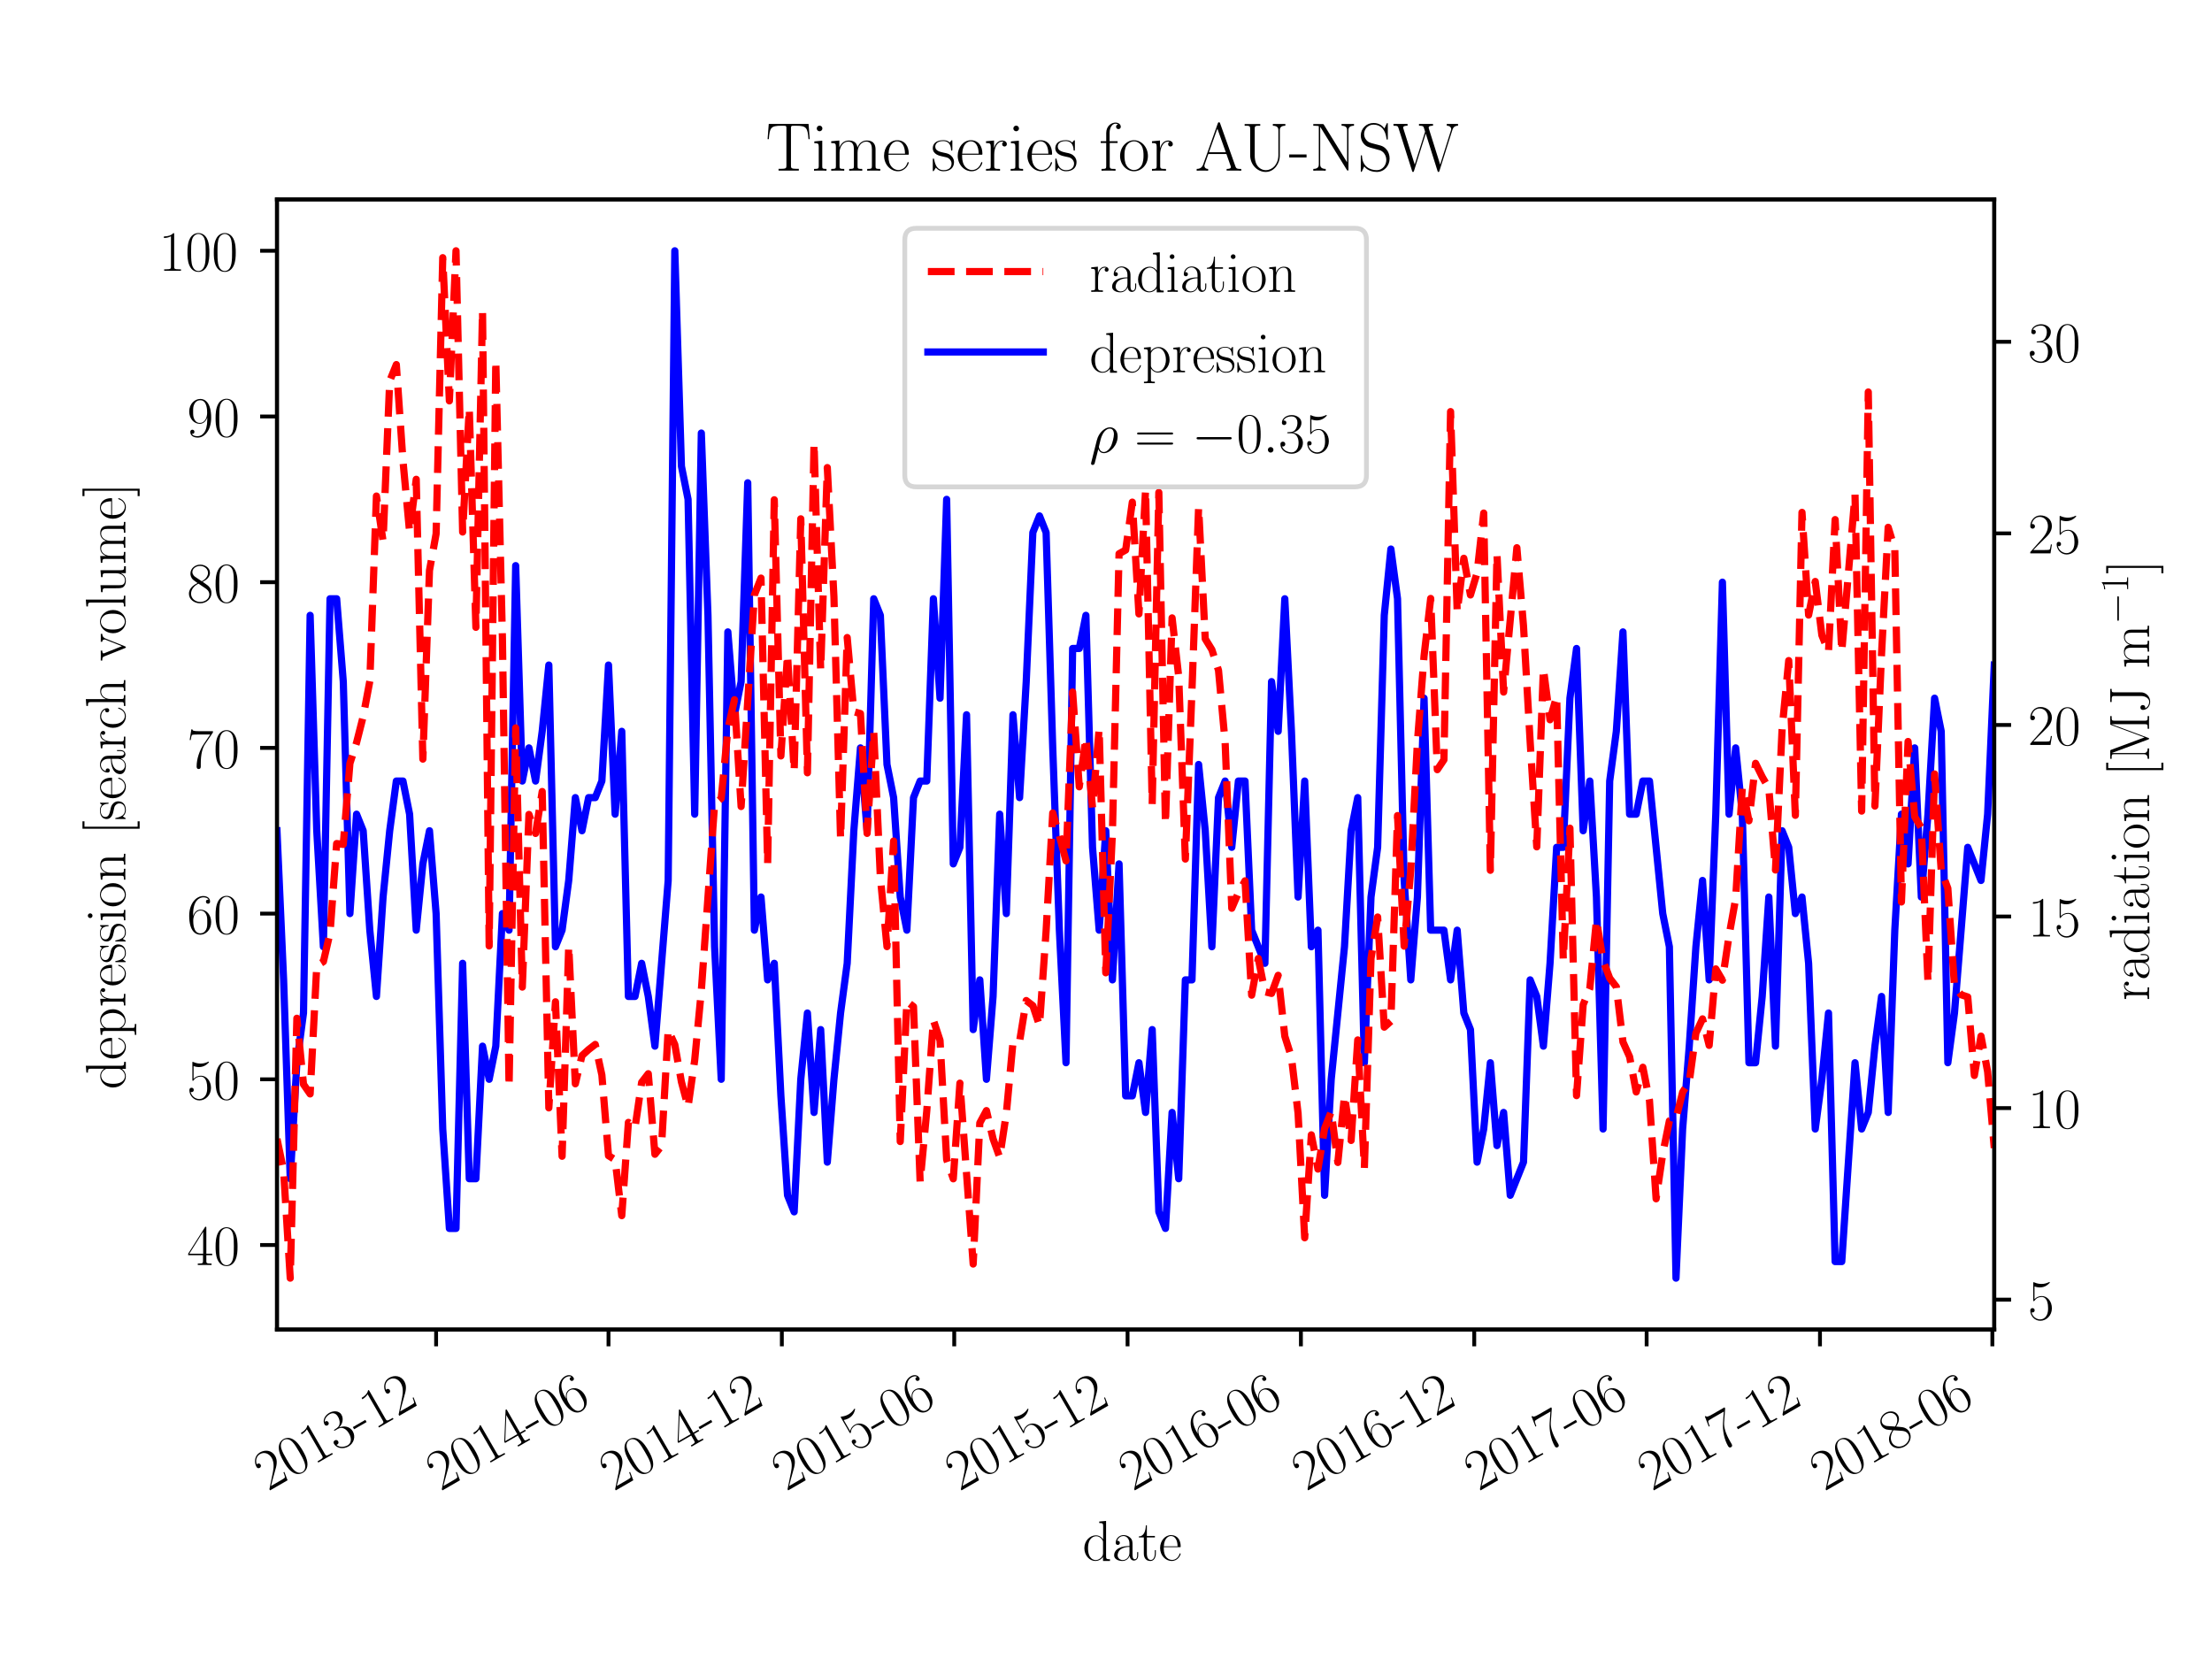 <?xml version="1.0" encoding="utf-8" standalone="no"?>
<!DOCTYPE svg PUBLIC "-//W3C//DTD SVG 1.1//EN"
  "http://www.w3.org/Graphics/SVG/1.1/DTD/svg11.dtd">
<!-- Created with matplotlib (http://matplotlib.org/) -->
<svg height="345pt" version="1.1" viewBox="0 0 460 345" width="460pt" xmlns="http://www.w3.org/2000/svg" xmlns:xlink="http://www.w3.org/1999/xlink">
 <defs>
  <style type="text/css">
*{stroke-linecap:butt;stroke-linejoin:round;}
  </style>
 </defs>
 <g id="figure_1">
  <g id="patch_1">
   <path d="M 0 345.6 
L 460.8 345.6 
L 460.8 0 
L 0 0 
z
" style="fill:#ffffff;"/>
  </g>
  <g id="axes_1">
   <g id="patch_2">
    <path d="M 57.6 276.48 
L 414.72 276.48 
L 414.72 41.472 
L 57.6 41.472 
z
" style="fill:#ffffff;"/>
   </g>
   <g id="matplotlib.axis_1">
    <g id="xtick_1">
     <g id="line2d_1">
      <defs>
       <path d="M 0 0 
L 0 3.5 
" id="m9d131b8947" style="stroke:#000000;stroke-width:0.8;"/>
      </defs>
      <g>
       <use style="stroke:#000000;stroke-width:0.8;" x="90.692" xlink:href="#m9d131b8947" y="276.48"/>
      </g>
     </g>
     <g id="text_1">
      <!-- 2013-12 -->
      <defs>
       <path d="M 41.703 15.453 
L 39.906 15.453 
C 38.906 8.375 38.094 7.172 37.703 6.562 
C 37.203 5.766 30 5.766 28.594 5.766 
L 9.406 5.766 
C 13 9.672 20 16.75 28.5 24.953 
C 34.594 30.734 41.703 37.531 41.703 47.422 
C 41.703 59.219 32.297 66 21.797 66 
C 10.797 66 4.094 56.312 4.094 47.344 
C 4.094 43.438 7 42.938 8.203 42.938 
C 9.203 42.938 12.203 43.547 12.203 47.031 
C 12.203 50.109 9.594 51 8.203 51 
C 7.594 51 7 50.906 6.594 50.703 
C 8.5 59.219 14.297 63.406 20.406 63.406 
C 29.094 63.406 34.797 56.516 34.797 47.422 
C 34.797 38.734 29.703 31.25 24 24.75 
L 4.094 2.281 
L 4.094 0 
L 39.297 0 
z
" id="CMR17-50"/>
       <path d="M 42 31.641 
C 42 37.75 41.906 48.125 37.703 56.109 
C 34 63.109 28.094 65.594 22.906 65.594 
C 18.094 65.594 12 63.406 8.203 56.203 
C 4.203 48.719 3.797 39.438 3.797 31.641 
C 3.797 25.953 3.906 17.281 7 9.672 
C 11.297 -0.609 19 -2 22.906 -2 
C 27.5 -2 34.5 -0.109 38.594 9.375 
C 41.594 16.281 42 24.359 42 31.641 
z
M 22.906 -0.406 
C 16.5 -0.406 12.703 5.078 11.297 12.688 
C 10.203 18.562 10.203 27.156 10.203 32.75 
C 10.203 40.438 10.203 46.828 11.5 52.922 
C 13.406 61.391 19 64 22.906 64 
C 27 64 32.297 61.297 34.203 53.125 
C 35.5 47.438 35.594 40.734 35.594 32.75 
C 35.594 26.25 35.594 18.266 34.406 12.375 
C 32.297 1.484 26.406 -0.406 22.906 -0.406 
z
" id="CMR17-48"/>
       <path d="M 26.594 63.406 
C 26.594 65.5 26.5 65.5 25.094 65.5 
C 21.203 61.188 15.297 59.797 9.703 59.797 
C 9.406 59.797 8.906 59.797 8.797 59.5 
C 8.703 59.297 8.703 59.094 8.703 57 
C 11.797 57 17 57.594 21 59.984 
L 21 7.203 
C 21 3.688 20.797 2.5 12.203 2.5 
L 9.203 2.5 
L 9.203 0 
C 14 0 19 0 23.797 0 
C 28.594 0 33.594 0 38.406 0 
L 38.406 2.5 
L 35.406 2.5 
C 26.797 2.5 26.594 3.594 26.594 7.156 
z
" id="CMR17-49"/>
       <path d="M 22.094 33.703 
C 31 33.703 34.906 25.969 34.906 17.031 
C 34.906 5 28.5 0.391 22.703 0.391 
C 17.406 0.391 8.797 3.031 6.094 10.828 
C 6.594 10.625 7.094 10.625 7.594 10.625 
C 10 10.625 11.797 12.219 11.797 14.812 
C 11.797 17.703 9.594 19 7.594 19 
C 5.906 19 3.297 18.203 3.297 14.469 
C 3.297 5.234 12.297 -2 22.906 -2 
C 34 -2 42.5 6.719 42.5 16.953 
C 42.5 26.672 34.5 33.703 25 34.797 
C 32.594 36.375 39.906 43.062 39.906 52.016 
C 39.906 59.688 32 65.297 23 65.297 
C 13.906 65.297 5.906 59.828 5.906 52.016 
C 5.906 48.594 8.5 48 9.797 48 
C 11.906 48 13.703 49.297 13.703 51.891 
C 13.703 54.469 11.906 55.766 9.797 55.766 
C 9.406 55.766 8.906 55.766 8.5 55.578 
C 11.406 61.859 19.297 63 22.797 63 
C 26.297 63 32.906 61.328 32.906 51.875 
C 32.906 49.109 32.5 44.188 29.094 39.844 
C 26.094 36 22.703 36 19.406 35.688 
C 18.906 35.688 16.594 35.453 16.203 35.453 
C 15.5 35.359 15.094 35.266 15.094 34.5 
C 15.094 33.797 15.203 33.703 17.203 33.703 
z
" id="CMR17-51"/>
       <path d="M 25.5 19 
L 25.5 23.375 
L 0.406 23.375 
L 0.406 19 
z
" id="CMR17-45"/>
      </defs>
      <g transform="translate(55.738 310.18)rotate(-30)scale(0.12 -0.12)">
       <use transform="scale(0.996)" xlink:href="#CMR17-50"/>
       <use transform="translate(45.69 0)scale(0.996)" xlink:href="#CMR17-48"/>
       <use transform="translate(91.381 0)scale(0.996)" xlink:href="#CMR17-49"/>
       <use transform="translate(137.071 0)scale(0.996)" xlink:href="#CMR17-51"/>
       <use transform="translate(182.762 0)scale(0.996)" xlink:href="#CMR17-45"/>
       <use transform="translate(212.838 0)scale(0.996)" xlink:href="#CMR17-49"/>
       <use transform="translate(258.528 0)scale(0.996)" xlink:href="#CMR17-50"/>
      </g>
     </g>
    </g>
    <g id="xtick_2">
     <g id="line2d_2">
      <g>
       <use style="stroke:#000000;stroke-width:0.8;" x="126.542" xlink:href="#m9d131b8947" y="276.48"/>
      </g>
     </g>
     <g id="text_2">
      <!-- 2014-06 -->
      <defs>
       <path d="M 33.594 64.406 
C 33.594 66.5 33.5 66.5 31.703 66.5 
L 2 19.594 
L 2 17 
L 27.797 17 
L 27.797 7.141 
C 27.797 3.5 27.594 2.5 20.594 2.5 
L 18.703 2.5 
L 18.703 0 
C 21.906 0 27.297 0 30.703 0 
C 34.094 0 39.5 0 42.703 0 
L 42.703 2.5 
L 40.797 2.5 
C 33.797 2.5 33.594 3.5 33.594 7.141 
L 33.594 17 
L 43.797 17 
L 43.797 19.594 
L 33.594 19.594 
z
M 28.094 57.859 
L 28.094 19.594 
L 4 19.594 
z
" id="CMR17-52"/>
       <path d="M 10.594 34 
C 10.594 57.656 21.797 63 28.297 63 
C 30.406 63 35.5 62.641 37.5 59 
C 35.906 59 32.906 59 32.906 55.516 
C 32.906 52.828 35.094 51.922 36.5 51.922 
C 37.406 51.922 40.094 52.312 40.094 55.625 
C 40.094 61.781 35.094 65.297 28.203 65.297 
C 16.297 65.297 3.797 52.969 3.797 31 
C 3.797 3.953 15.094 -2 23.094 -2 
C 32.797 -2 42 6.672 42 20.047 
C 42 32.516 33.906 41.594 23.703 41.594 
C 17.594 41.594 13.094 37.609 10.594 30.625 
z
M 23.094 0.391 
C 10.797 0.391 10.797 18.75 10.797 22.438 
C 10.797 29.625 14.203 40 23.5 40 
C 25.203 40 30.094 40 33.406 33.125 
C 35.203 29.219 35.203 25.141 35.203 20.141 
C 35.203 14.75 35.203 10.781 33.094 6.781 
C 30.906 2.672 27.703 0.391 23.094 0.391 
z
" id="CMR17-54"/>
      </defs>
      <g transform="translate(91.588 310.18)rotate(-30)scale(0.12 -0.12)">
       <use transform="scale(0.996)" xlink:href="#CMR17-50"/>
       <use transform="translate(45.69 0)scale(0.996)" xlink:href="#CMR17-48"/>
       <use transform="translate(91.381 0)scale(0.996)" xlink:href="#CMR17-49"/>
       <use transform="translate(137.071 0)scale(0.996)" xlink:href="#CMR17-52"/>
       <use transform="translate(182.762 0)scale(0.996)" xlink:href="#CMR17-45"/>
       <use transform="translate(212.838 0)scale(0.996)" xlink:href="#CMR17-48"/>
       <use transform="translate(258.528 0)scale(0.996)" xlink:href="#CMR17-54"/>
      </g>
     </g>
    </g>
    <g id="xtick_3">
     <g id="line2d_3">
      <g>
       <use style="stroke:#000000;stroke-width:0.8;" x="162.589" xlink:href="#m9d131b8947" y="276.48"/>
      </g>
     </g>
     <g id="text_3">
      <!-- 2014-12 -->
      <g transform="translate(127.634 310.18)rotate(-30)scale(0.12 -0.12)">
       <use transform="scale(0.996)" xlink:href="#CMR17-50"/>
       <use transform="translate(45.69 0)scale(0.996)" xlink:href="#CMR17-48"/>
       <use transform="translate(91.381 0)scale(0.996)" xlink:href="#CMR17-49"/>
       <use transform="translate(137.071 0)scale(0.996)" xlink:href="#CMR17-52"/>
       <use transform="translate(182.762 0)scale(0.996)" xlink:href="#CMR17-45"/>
       <use transform="translate(212.838 0)scale(0.996)" xlink:href="#CMR17-49"/>
       <use transform="translate(258.528 0)scale(0.996)" xlink:href="#CMR17-50"/>
      </g>
     </g>
    </g>
    <g id="xtick_4">
     <g id="line2d_4">
      <g>
       <use style="stroke:#000000;stroke-width:0.8;" x="198.439" xlink:href="#m9d131b8947" y="276.48"/>
      </g>
     </g>
     <g id="text_4">
      <!-- 2015-06 -->
      <defs>
       <path d="M 11.406 57.688 
C 12.406 57.281 16.5 56 20.703 56 
C 30 56 35.094 61.109 38 64.062 
C 38 64.953 38 65.5 37.406 65.5 
C 37.297 65.5 37.094 65.5 36.297 65.047 
C 32.797 63.406 28.703 62.078 23.703 62.078 
C 20.703 62.078 16.203 62.484 11.297 64.672 
C 10.203 65.172 10 65.172 9.906 65.172 
C 9.406 65.172 9.297 65.062 9.297 63.078 
L 9.297 34.422 
C 9.297 32.641 9.297 32.141 10.297 32.141 
C 10.797 32.141 11 32.344 11.5 33.031 
C 14.703 37.516 19.094 39.406 24.094 39.406 
C 27.594 39.406 35.094 37.219 35.094 20.141 
C 35.094 16.953 35.094 11.172 32.094 6.578 
C 29.594 2.484 25.703 0.391 21.406 0.391 
C 14.797 0.391 8.094 5 6.297 12.719 
C 6.703 12.609 7.5 12.422 7.906 12.422 
C 9.203 12.422 11.703 13.125 11.703 16.219 
C 11.703 18.906 9.797 20 7.906 20 
C 5.594 20 4.094 18.594 4.094 15.797 
C 4.094 7.094 11 -2 21.594 -2 
C 31.906 -2 41.703 6.875 41.703 19.75 
C 41.703 31.719 33.906 41 24.203 41 
C 19.094 41 14.797 39.109 11.406 35.531 
z
" id="CMR17-53"/>
      </defs>
      <g transform="translate(163.484 310.18)rotate(-30)scale(0.12 -0.12)">
       <use transform="scale(0.996)" xlink:href="#CMR17-50"/>
       <use transform="translate(45.69 0)scale(0.996)" xlink:href="#CMR17-48"/>
       <use transform="translate(91.381 0)scale(0.996)" xlink:href="#CMR17-49"/>
       <use transform="translate(137.071 0)scale(0.996)" xlink:href="#CMR17-53"/>
       <use transform="translate(182.762 0)scale(0.996)" xlink:href="#CMR17-45"/>
       <use transform="translate(212.838 0)scale(0.996)" xlink:href="#CMR17-48"/>
       <use transform="translate(258.528 0)scale(0.996)" xlink:href="#CMR17-54"/>
      </g>
     </g>
    </g>
    <g id="xtick_5">
     <g id="line2d_5">
      <g>
       <use style="stroke:#000000;stroke-width:0.8;" x="234.486" xlink:href="#m9d131b8947" y="276.48"/>
      </g>
     </g>
     <g id="text_5">
      <!-- 2015-12 -->
      <g transform="translate(199.531 310.18)rotate(-30)scale(0.12 -0.12)">
       <use transform="scale(0.996)" xlink:href="#CMR17-50"/>
       <use transform="translate(45.69 0)scale(0.996)" xlink:href="#CMR17-48"/>
       <use transform="translate(91.381 0)scale(0.996)" xlink:href="#CMR17-49"/>
       <use transform="translate(137.071 0)scale(0.996)" xlink:href="#CMR17-53"/>
       <use transform="translate(182.762 0)scale(0.996)" xlink:href="#CMR17-45"/>
       <use transform="translate(212.838 0)scale(0.996)" xlink:href="#CMR17-49"/>
       <use transform="translate(258.528 0)scale(0.996)" xlink:href="#CMR17-50"/>
      </g>
     </g>
    </g>
    <g id="xtick_6">
     <g id="line2d_6">
      <g>
       <use style="stroke:#000000;stroke-width:0.8;" x="270.533" xlink:href="#m9d131b8947" y="276.48"/>
      </g>
     </g>
     <g id="text_6">
      <!-- 2016-06 -->
      <g transform="translate(235.578 310.18)rotate(-30)scale(0.12 -0.12)">
       <use transform="scale(0.996)" xlink:href="#CMR17-50"/>
       <use transform="translate(45.69 0)scale(0.996)" xlink:href="#CMR17-48"/>
       <use transform="translate(91.381 0)scale(0.996)" xlink:href="#CMR17-49"/>
       <use transform="translate(137.071 0)scale(0.996)" xlink:href="#CMR17-54"/>
       <use transform="translate(182.762 0)scale(0.996)" xlink:href="#CMR17-45"/>
       <use transform="translate(212.838 0)scale(0.996)" xlink:href="#CMR17-48"/>
       <use transform="translate(258.528 0)scale(0.996)" xlink:href="#CMR17-54"/>
      </g>
     </g>
    </g>
    <g id="xtick_7">
     <g id="line2d_7">
      <g>
       <use style="stroke:#000000;stroke-width:0.8;" x="306.579" xlink:href="#m9d131b8947" y="276.48"/>
      </g>
     </g>
     <g id="text_7">
      <!-- 2016-12 -->
      <g transform="translate(271.625 310.18)rotate(-30)scale(0.12 -0.12)">
       <use transform="scale(0.996)" xlink:href="#CMR17-50"/>
       <use transform="translate(45.69 0)scale(0.996)" xlink:href="#CMR17-48"/>
       <use transform="translate(91.381 0)scale(0.996)" xlink:href="#CMR17-49"/>
       <use transform="translate(137.071 0)scale(0.996)" xlink:href="#CMR17-54"/>
       <use transform="translate(182.762 0)scale(0.996)" xlink:href="#CMR17-45"/>
       <use transform="translate(212.838 0)scale(0.996)" xlink:href="#CMR17-49"/>
       <use transform="translate(258.528 0)scale(0.996)" xlink:href="#CMR17-50"/>
      </g>
     </g>
    </g>
    <g id="xtick_8">
     <g id="line2d_8">
      <g>
       <use style="stroke:#000000;stroke-width:0.8;" x="342.429" xlink:href="#m9d131b8947" y="276.48"/>
      </g>
     </g>
     <g id="text_8">
      <!-- 2017-06 -->
      <defs>
       <path d="M 45.094 61.578 
L 45.094 63.766 
L 21.594 63.766 
C 9.906 63.766 9.703 65.078 9.297 67 
L 7.5 67 
L 4.594 48.344 
L 6.406 48.344 
C 6.703 50.234 7.406 55.312 8.594 57.203 
C 9.203 58 16.594 58 18.297 58 
L 40.297 58 
L 29.203 41.578 
C 21.797 30.531 16.703 15.609 16.703 2.578 
C 16.703 1.391 16.703 -2 20.297 -2 
C 23.906 -2 23.906 1.391 23.906 2.672 
L 23.906 7.266 
C 23.906 23.562 26.703 34.312 31.297 41.188 
z
" id="CMR17-55"/>
      </defs>
      <g transform="translate(307.475 310.18)rotate(-30)scale(0.12 -0.12)">
       <use transform="scale(0.996)" xlink:href="#CMR17-50"/>
       <use transform="translate(45.69 0)scale(0.996)" xlink:href="#CMR17-48"/>
       <use transform="translate(91.381 0)scale(0.996)" xlink:href="#CMR17-49"/>
       <use transform="translate(137.071 0)scale(0.996)" xlink:href="#CMR17-55"/>
       <use transform="translate(182.762 0)scale(0.996)" xlink:href="#CMR17-45"/>
       <use transform="translate(212.838 0)scale(0.996)" xlink:href="#CMR17-48"/>
       <use transform="translate(258.528 0)scale(0.996)" xlink:href="#CMR17-54"/>
      </g>
     </g>
    </g>
    <g id="xtick_9">
     <g id="line2d_9">
      <g>
       <use style="stroke:#000000;stroke-width:0.8;" x="378.476" xlink:href="#m9d131b8947" y="276.48"/>
      </g>
     </g>
     <g id="text_9">
      <!-- 2017-12 -->
      <g transform="translate(343.522 310.18)rotate(-30)scale(0.12 -0.12)">
       <use transform="scale(0.996)" xlink:href="#CMR17-50"/>
       <use transform="translate(45.69 0)scale(0.996)" xlink:href="#CMR17-48"/>
       <use transform="translate(91.381 0)scale(0.996)" xlink:href="#CMR17-49"/>
       <use transform="translate(137.071 0)scale(0.996)" xlink:href="#CMR17-55"/>
       <use transform="translate(182.762 0)scale(0.996)" xlink:href="#CMR17-45"/>
       <use transform="translate(212.838 0)scale(0.996)" xlink:href="#CMR17-49"/>
       <use transform="translate(258.528 0)scale(0.996)" xlink:href="#CMR17-50"/>
      </g>
     </g>
    </g>
    <g id="xtick_10">
     <g id="line2d_10">
      <g>
       <use style="stroke:#000000;stroke-width:0.8;" x="414.326" xlink:href="#m9d131b8947" y="276.48"/>
      </g>
     </g>
     <g id="text_10">
      <!-- 2018-06 -->
      <defs>
       <path d="M 27.203 35.375 
C 33.5 38.547 39.906 43.328 39.906 50.984 
C 39.906 60.016 31.094 65.297 23 65.297 
C 13.906 65.297 5.906 58.734 5.906 49.688 
C 5.906 47.203 6.5 42.922 10.406 39.141 
C 11.406 38.156 15.594 35.172 18.297 33.281 
C 13.797 30.984 3.297 25.531 3.297 14.594 
C 3.297 4.359 13.094 -2 22.797 -2 
C 33.5 -2 42.5 5.656 42.5 15.781 
C 42.5 24.844 36.406 29.016 32.406 31.703 
z
M 14.094 44.094 
C 13.297 44.594 9.297 47.672 9.297 52.359 
C 9.297 58.422 15.594 63 22.797 63 
C 30.703 63 36.5 57.438 36.5 50.969 
C 36.5 41.703 26.094 36.422 25.594 36.422 
C 25.5 36.422 25.406 36.422 24.594 37.031 
z
M 32.5 23.734 
C 34 22.641 38.797 19.375 38.797 13.297 
C 38.797 5.953 31.406 0.391 23 0.391 
C 13.906 0.391 7 6.844 7 14.688 
C 7 22.547 13.094 29.094 20 32.188 
z
" id="CMR17-56"/>
      </defs>
      <g transform="translate(379.371 310.18)rotate(-30)scale(0.12 -0.12)">
       <use transform="scale(0.996)" xlink:href="#CMR17-50"/>
       <use transform="translate(45.69 0)scale(0.996)" xlink:href="#CMR17-48"/>
       <use transform="translate(91.381 0)scale(0.996)" xlink:href="#CMR17-49"/>
       <use transform="translate(137.071 0)scale(0.996)" xlink:href="#CMR17-56"/>
       <use transform="translate(182.762 0)scale(0.996)" xlink:href="#CMR17-45"/>
       <use transform="translate(212.838 0)scale(0.996)" xlink:href="#CMR17-48"/>
       <use transform="translate(258.528 0)scale(0.996)" xlink:href="#CMR17-54"/>
      </g>
     </g>
    </g>
    <g id="text_11">
     <!-- date -->
     <defs>
      <path d="M 29.203 67.594 
L 29.203 65 
C 35.094 65 36 64.406 36 59.688 
L 36 36.641 
C 35.594 37.141 31.5 43.594 23.406 43.594 
C 13.203 43.594 3.297 34.5 3.297 21.312 
C 3.297 8.203 12.594 -1 22.406 -1 
C 30.906 -1 35.297 5.266 35.797 5.938 
L 35.797 -0.984 
L 47.906 -0.984 
L 47.906 2 
C 42 2 41.094 2.594 41.094 7.391 
L 41.094 68.688 
z
M 35.797 11.797 
C 35.797 8.797 34 6.094 31.703 4.094 
C 28.297 1.094 24.906 0.594 23 0.594 
C 20.094 0.594 9.703 2.094 9.703 21.188 
C 9.703 40.812 21.297 42 23.906 42 
C 28.5 42 32.203 39.406 34.5 35.797 
C 35.797 33.703 35.797 33.406 35.797 31.609 
z
" id="CMR17-100"/>
      <path d="M 36 25.828 
C 36 32.375 36 35.844 31.797 39.734 
C 28.094 43 23.797 44 20.406 44 
C 12.5 44 6.797 37.609 6.797 30.797 
C 6.797 27 9.797 27 10.406 27 
C 11.703 27 14 27.781 14 30.531 
C 14 33 12.094 34.078 10.406 34.078 
C 10 34.078 9.5 33.969 9.203 33.875 
C 11.297 40.5 16.703 42.406 20.203 42.406 
C 25.203 42.406 30.703 37.953 30.703 29.453 
L 30.703 25 
C 24.797 25 17.703 24.203 12.094 21.203 
C 5.797 17.703 4 12.703 4 8.906 
C 4 1.203 13 -1 18.297 -1 
C 23.797 -1 28.906 2.172 31.094 7.984 
C 31.297 3.641 34.094 -0.281 38.5 -0.281 
C 40.594 -0.281 45.906 1.094 45.906 8.859 
L 45.906 14.375 
L 44.094 14.375 
L 44.094 8.781 
C 44.094 2.781 41.406 2 40.094 2 
C 36 2 36 7.156 36 11.531 
z
M 30.703 13.594 
C 30.703 4.953 24.5 0.594 19 0.594 
C 14 0.594 10.094 4.297 10.094 8.906 
C 10.094 11.891 11.406 17.188 17.203 20.391 
C 22 23.094 27.5 23.5 30.703 23.5 
z
" id="CMR17-97"/>
      <path d="M 15.094 40 
L 29.094 40 
L 29.094 42.578 
L 15.094 42.578 
L 15.094 61 
L 13.297 61 
C 13.094 50.703 9.594 41.688 1.094 41.688 
L 1.094 40 
L 9.797 40 
L 9.797 12.047 
C 9.797 10.156 9.797 -1 21.406 -1 
C 27.297 -1 30.703 4.781 30.703 12.141 
L 30.703 17.812 
L 28.906 17.812 
L 28.906 12.234 
C 28.906 5.375 26.203 0.797 22 0.797 
C 19.094 0.797 15.094 2.781 15.094 11.844 
z
" id="CMR17-116"/>
      <path d="M 38.094 23 
C 38.5 23.406 38.5 23.609 38.5 24.625 
C 38.5 34.969 33.094 44 21.703 44 
C 11.094 44 2.703 33.891 2.703 21.609 
C 2.703 8.609 12.203 -1 22.797 -1 
C 34 -1 38.406 9.484 38.406 11.562 
C 38.406 12.25 37.797 12.25 37.594 12.25 
C 36.906 12.25 36.797 12.047 36.406 10.875 
C 34.203 4.141 28.703 0.797 23.5 0.797 
C 19.203 0.797 14.906 3.172 12.203 7.5 
C 9.094 12.547 9.094 18.375 9.094 23 
z
M 9.203 24.5 
C 9.906 39.141 17.594 42.406 21.594 42.406 
C 28.406 42.406 33 35.891 33.094 24.5 
z
" id="CMR17-101"/>
     </defs>
     <g transform="translate(225.104 324.495)scale(0.12 -0.12)">
      <use transform="scale(0.996)" xlink:href="#CMR17-100"/>
      <use transform="translate(50.895 0)scale(0.996)" xlink:href="#CMR17-97"/>
      <use transform="translate(96.586 0)scale(0.996)" xlink:href="#CMR17-116"/>
      <use transform="translate(131.867 0)scale(0.996)" xlink:href="#CMR17-101"/>
     </g>
    </g>
   </g>
   <g id="matplotlib.axis_2">
    <g id="ytick_1">
     <g id="line2d_11">
      <defs>
       <path d="M 0 0 
L -3.5 0 
" id="mdea665eb5d" style="stroke:#000000;stroke-width:0.8;"/>
      </defs>
      <g>
       <use style="stroke:#000000;stroke-width:0.8;" x="57.6" xlink:href="#mdea665eb5d" y="258.906"/>
      </g>
     </g>
     <g id="text_12">
      <!-- $40$ -->
      <g transform="translate(38.894 263.057)scale(0.12 -0.12)">
       <use transform="scale(0.996)" xlink:href="#CMR17-52"/>
       <use transform="translate(45.69 0)scale(0.996)" xlink:href="#CMR17-48"/>
      </g>
     </g>
    </g>
    <g id="ytick_2">
     <g id="line2d_12">
      <g>
       <use style="stroke:#000000;stroke-width:0.8;" x="57.6" xlink:href="#mdea665eb5d" y="224.447"/>
      </g>
     </g>
     <g id="text_13">
      <!-- $50$ -->
      <g transform="translate(38.894 228.599)scale(0.12 -0.12)">
       <use transform="scale(0.996)" xlink:href="#CMR17-53"/>
       <use transform="translate(45.69 0)scale(0.996)" xlink:href="#CMR17-48"/>
      </g>
     </g>
    </g>
    <g id="ytick_3">
     <g id="line2d_13">
      <g>
       <use style="stroke:#000000;stroke-width:0.8;" x="57.6" xlink:href="#mdea665eb5d" y="189.989"/>
      </g>
     </g>
     <g id="text_14">
      <!-- $60$ -->
      <g transform="translate(38.894 194.14)scale(0.12 -0.12)">
       <use transform="scale(0.996)" xlink:href="#CMR17-54"/>
       <use transform="translate(45.69 0)scale(0.996)" xlink:href="#CMR17-48"/>
      </g>
     </g>
    </g>
    <g id="ytick_4">
     <g id="line2d_14">
      <g>
       <use style="stroke:#000000;stroke-width:0.8;" x="57.6" xlink:href="#mdea665eb5d" y="155.53"/>
      </g>
     </g>
     <g id="text_15">
      <!-- $70$ -->
      <g transform="translate(38.894 159.681)scale(0.12 -0.12)">
       <use transform="scale(0.996)" xlink:href="#CMR17-55"/>
       <use transform="translate(45.69 0)scale(0.996)" xlink:href="#CMR17-48"/>
      </g>
     </g>
    </g>
    <g id="ytick_5">
     <g id="line2d_15">
      <g>
       <use style="stroke:#000000;stroke-width:0.8;" x="57.6" xlink:href="#mdea665eb5d" y="121.071"/>
      </g>
     </g>
     <g id="text_16">
      <!-- $80$ -->
      <g transform="translate(38.894 125.223)scale(0.12 -0.12)">
       <use transform="scale(0.996)" xlink:href="#CMR17-56"/>
       <use transform="translate(45.69 0)scale(0.996)" xlink:href="#CMR17-48"/>
      </g>
     </g>
    </g>
    <g id="ytick_6">
     <g id="line2d_16">
      <g>
       <use style="stroke:#000000;stroke-width:0.8;" x="57.6" xlink:href="#mdea665eb5d" y="86.613"/>
      </g>
     </g>
     <g id="text_17">
      <!-- $90$ -->
      <defs>
       <path d="M 35.203 29.125 
C 35.203 7.25 26.094 0.484 18.594 0.484 
C 16.297 0.484 10.703 0.484 8.406 4.594 
C 11 4.188 12.906 5.578 12.906 8.094 
C 12.906 10.812 10.703 11.703 9.297 11.703 
C 8.406 11.703 5.703 11.297 5.703 7.906 
C 5.703 1.109 11.594 -2 18.797 -2 
C 30.297 -2 42 10.531 42 32.391 
C 42 59.641 30.797 65.297 23.203 65.297 
C 13.297 65.297 3.797 56.688 3.797 43.406 
C 3.797 31.109 11.906 22 22.094 22 
C 30.5 22 34.203 29.734 35.203 33 
z
M 22.297 23.594 
C 19.594 23.594 15.797 24.094 12.703 30.031 
C 10.594 33.891 10.594 38.453 10.594 43.297 
C 10.594 49.156 10.594 53.203 13.406 57.562 
C 14.797 59.641 17.406 63 23.203 63 
C 35 63 35 45.078 35 41.125 
C 35 34.094 31.797 23.594 22.297 23.594 
z
" id="CMR17-57"/>
      </defs>
      <g transform="translate(38.894 90.764)scale(0.12 -0.12)">
       <use transform="scale(0.996)" xlink:href="#CMR17-57"/>
       <use transform="translate(45.69 0)scale(0.996)" xlink:href="#CMR17-48"/>
      </g>
     </g>
    </g>
    <g id="ytick_7">
     <g id="line2d_17">
      <g>
       <use style="stroke:#000000;stroke-width:0.8;" x="57.6" xlink:href="#mdea665eb5d" y="52.154"/>
      </g>
     </g>
     <g id="text_18">
      <!-- $100$ -->
      <g transform="translate(33.041 56.305)scale(0.12 -0.12)">
       <use transform="scale(0.996)" xlink:href="#CMR17-49"/>
       <use transform="translate(45.69 0)scale(0.996)" xlink:href="#CMR17-48"/>
       <use transform="translate(91.381 0)scale(0.996)" xlink:href="#CMR17-48"/>
      </g>
     </g>
    </g>
    <g id="text_19">
     <!-- depression [search volume] -->
     <defs>
      <path d="M 22 -16.609 
C 15.594 -16.609 15.203 -16.203 15.203 -12.328 
L 15.203 6.281 
C 18.094 2.094 22.297 -0.594 27.594 -0.594 
C 37.594 -0.594 47.703 8.172 47.703 21.688 
C 47.703 34.234 39 43.781 28.703 43.781 
C 22.703 43.781 17.797 40.5 15 36.531 
L 15 43.781 
L 3.094 42.688 
L 3.094 40.109 
C 9 40.109 9.906 39.5 9.906 34.734 
L 9.906 -12.328 
C 9.906 -16.109 9.5 -16.609 3.094 -16.609 
L 3.094 -19.188 
C 5.5 -19 9.906 -19 12.5 -19 
C 15.094 -19 19.594 -19 22 -19.188 
z
M 15.203 31.438 
C 15.203 32.844 15.203 34.922 19.094 38.609 
C 19.594 39.016 23 42 28 42 
C 35.297 42 41.297 32.938 41.297 21.594 
C 41.297 10.25 34.906 1 27 1 
C 23.406 1 19.5 2.688 16.5 7.375 
C 15.203 9.562 15.203 10.156 15.203 11.75 
z
" id="CMR17-112"/>
      <path d="M 15 23.391 
C 15 33 19.094 42 26.594 42 
C 27.297 42 28 41.906 28.703 41.594 
C 28.703 41.594 26.5 40.891 26.5 38.312 
C 26.5 35.906 28.406 34.906 29.906 34.906 
C 31.094 34.906 33.297 35.609 33.297 38.406 
C 33.297 41.609 30.094 43.594 26.703 43.594 
C 19.094 43.594 15.797 36.203 14.797 32.703 
L 14.703 32.703 
L 14.703 43.594 
L 3.094 42.5 
L 3.094 39.906 
C 9 39.906 9.906 39.297 9.906 34.5 
L 9.906 6.688 
C 9.906 2.875 9.5 2.391 3.094 2.391 
L 3.094 -0.203 
C 5.5 0 10.094 0 12.703 0 
C 15.594 0 20.703 0 23.406 -0.203 
L 23.406 2.391 
C 16.203 2.391 15 2.391 15 6.875 
z
" id="CMR17-114"/>
      <path d="M 30.906 42.141 
C 30.906 43.953 30.797 44.047 30.203 44.047 
C 29.797 44.047 29.703 43.953 28.5 42.453 
C 28.203 42.047 27.297 41.031 27 40.641 
C 23.797 44.047 19.297 44.047 17.594 44.047 
C 6.5 44.047 2.5 38.234 2.5 32.438 
C 2.5 23.406 12.703 21.328 15.594 20.703 
C 21.906 19.422 24.094 19.016 26.203 17.203 
C 27.5 16.016 29.703 13.812 29.703 10.219 
C 29.703 6 27.297 0.594 18.094 0.594 
C 9.406 0.594 6.297 7.188 4.5 15.953 
C 4.203 17.344 4.203 17.453 3.406 17.453 
C 2.594 17.453 2.5 17.344 2.5 15.359 
L 2.5 0.984 
C 2.5 -0.797 2.594 -0.906 3.203 -0.906 
C 3.703 -0.906 3.797 -0.797 4.297 0 
C 4.906 0.891 6.406 3.297 7 4.312 
C 9 1.609 12.5 -1 18.094 -1 
C 28 -1 33.297 4.422 33.297 12.25 
C 33.297 17.375 30.594 20.078 29.297 21.281 
C 26.297 24.391 22.797 25.094 18.594 25.891 
C 13.094 27.109 6.094 28.516 6.094 34.641 
C 6.094 37.234 7.5 42.766 17.594 42.766 
C 28.297 42.766 28.906 32.719 29.094 29.5 
C 29.203 29 29.703 28.891 30 28.891 
C 30.906 28.891 30.906 29.203 30.906 30.906 
z
" id="CMR17-115"/>
      <path d="M 15.5 61.078 
C 15.5 63.266 13.703 65.156 11.406 65.156 
C 9.203 65.156 7.297 63.375 7.297 61.078 
C 7.297 58.891 9.094 57 11.406 57 
C 13.594 57 15.5 58.797 15.5 61.078 
z
M 3.797 42.281 
L 3.797 39.703 
C 9.406 39.703 10.203 39.094 10.203 34.328 
L 10.203 6.672 
C 10.203 2.875 9.797 2.391 3.406 2.391 
L 3.406 -0.203 
C 5.797 0 10.094 0 12.594 0 
C 15 0 19.094 0 21.406 -0.203 
L 21.406 2.391 
C 15.5 2.391 15.297 2.984 15.297 6.562 
L 15.297 43.375 
z
" id="CMR17-105"/>
      <path d="M 43.094 21.188 
C 43.094 34 33.797 44 22.906 44 
C 12 44 2.703 34 2.703 21.188 
C 2.703 8.609 12 -1 22.906 -1 
C 33.797 -1 43.094 8.609 43.094 21.188 
z
M 22.906 0.797 
C 18.203 0.797 14.203 3.594 11.906 7.5 
C 9.406 11.984 9.094 17.594 9.094 22 
C 9.094 26.203 9.297 31.406 11.906 35.906 
C 13.906 39.203 17.797 42.406 22.906 42.406 
C 27.406 42.406 31.203 39.906 33.594 36.406 
C 36.703 31.703 36.703 25.109 36.703 22 
C 36.703 18.094 36.5 12.109 33.797 7.297 
C 31 2.703 26.703 0.797 22.906 0.797 
z
" id="CMR17-111"/>
      <path d="M 41.5 30.203 
C 41.5 35.297 40.5 43.594 28.703 43.594 
C 20.797 43.594 16.703 37.5 15.203 33.5 
L 15.094 33.5 
L 15.094 43.594 
L 3.297 42.5 
L 3.297 39.906 
C 9.203 39.906 10.094 39.297 10.094 34.5 
L 10.094 6.688 
C 10.094 2.875 9.703 2.391 3.297 2.391 
L 3.297 -0.203 
C 5.703 0 10.094 0 12.703 0 
C 15.297 0 19.797 0 22.203 -0.203 
L 22.203 2.391 
C 15.797 2.391 15.406 2.781 15.406 6.688 
L 15.406 25.906 
C 15.406 35.109 21 42 28 42 
C 35.406 42 36.203 35.406 36.203 30.594 
L 36.203 6.688 
C 36.203 2.875 35.797 2.391 29.406 2.391 
L 29.406 -0.203 
C 31.797 0 36.203 0 38.797 0 
C 41.406 0 45.906 0 48.297 -0.203 
L 48.297 2.391 
C 41.906 2.391 41.5 2.781 41.5 6.688 
z
" id="CMR17-110"/>
      <path d="M 23.5 -25 
L 23.5 -21.516 
L 14.094 -21.516 
L 14.094 71 
L 23.5 71 
L 23.5 74.484 
L 10.594 74.484 
L 10.594 -25 
z
" id="CMR17-91"/>
      <path d="M 34.906 35 
C 33 35 30.203 35 30.203 31.516 
C 30.203 28.719 32.5 27.922 33.797 27.922 
C 34.5 27.922 37.406 28.234 37.406 31.625 
C 37.406 38.547 30.594 43.797 22.906 43.797 
C 12.297 43.797 3.297 34.031 3.297 21.297 
C 3.297 8.062 12.703 -1 22.906 -1 
C 35.297 -1 38.406 10.578 38.406 11.688 
C 38.406 12.094 38.297 12.391 37.594 12.391 
C 36.906 12.391 36.797 12.297 36.406 10.984 
C 33.797 2.812 28.094 0.797 23.797 0.797 
C 17.406 0.797 9.703 6.672 9.703 21.391 
C 9.703 36.531 17.094 42 23 42 
C 26.906 42 32.703 40.203 34.906 35 
z
" id="CMR17-99"/>
      <path d="M 41.5 30.203 
C 41.5 35.297 40.5 43.594 28.703 43.594 
C 20.5 43.594 16.5 37 15.297 33.703 
L 15.203 33.703 
L 15.203 68.688 
L 3.297 67.594 
L 3.297 65 
C 9.203 65 10.094 64.406 10.094 59.641 
L 10.094 6.656 
C 10.094 2.875 9.703 2.391 3.297 2.391 
L 3.297 -0.203 
C 5.703 0 10.094 0 12.703 0 
C 15.297 0 19.797 0 22.203 -0.203 
L 22.203 2.391 
C 15.797 2.391 15.406 2.781 15.406 6.688 
L 15.406 25.906 
C 15.406 35.109 21 42 28 42 
C 35.406 42 36.203 35.406 36.203 30.594 
L 36.203 6.688 
C 36.203 2.875 35.797 2.391 29.406 2.391 
L 29.406 -0.203 
C 31.797 0 36.203 0 38.797 0 
C 41.406 0 45.906 0 48.297 -0.203 
L 48.297 2.391 
C 41.906 2.391 41.5 2.781 41.5 6.688 
z
" id="CMR17-104"/>
      <path d="M 39.094 33.797 
C 40 36 41.594 40 47.406 40 
L 47.406 42.594 
C 45.5 42.594 43 42.594 41.094 42.594 
C 39 42.594 35.703 42.594 33.703 42.688 
L 33.703 40.094 
C 36.203 39.891 37.594 38.703 37.594 36.109 
C 37.594 35.203 37.594 35 37 33.609 
L 26 5.891 
L 14.094 35.719 
C 13.5 37.016 13.5 37.203 13.5 37.609 
C 13.5 40 16.797 40 18.297 40 
L 18.297 42.688 
C 15.906 42.594 11.5 42.594 9 42.594 
C 6.297 42.594 3.203 42.594 1 42.688 
L 1 40 
C 4.797 40 6.906 40 8.094 36.906 
L 22.594 0.688 
C 23.203 -0.797 23.297 -1 24.203 -1 
C 25.094 -1 25.203 -0.797 25.797 0.688 
z
" id="CMR17-118"/>
      <path d="M 15.297 68.688 
L 3.406 67.594 
L 3.406 65 
C 9.297 65 10.203 64.406 10.203 59.641 
L 10.203 6.656 
C 10.203 2.875 9.797 2.391 3.406 2.391 
L 3.406 -0.203 
C 5.797 0 10.203 0 12.703 0 
C 15.297 0 19.703 0 22.094 -0.203 
L 22.094 2.391 
C 15.703 2.391 15.297 2.781 15.297 6.656 
z
" id="CMR17-108"/>
      <path d="M 29.406 42.078 
L 29.406 39.5 
C 35.297 39.5 36.203 38.891 36.203 34.156 
L 36.203 16.125 
C 36.203 7.812 31.703 0.594 24.297 0.594 
C 16.094 0.594 15.406 5.438 15.406 10.594 
L 15.406 43.172 
L 3.297 42.078 
L 3.297 39.5 
C 7.297 39.5 10 39.5 10.094 35.531 
L 10.094 16.531 
C 10.094 9.891 10.094 5.641 12.703 2.859 
C 14 1.578 16.5 -1 23.703 -1 
C 32.203 -1 35.5 5.891 36.297 7.906 
L 36.406 7.906 
L 36.406 -0.984 
L 48.297 -0.984 
L 48.297 2 
C 42.406 2 41.5 2.594 41.5 7.391 
L 41.5 43.172 
z
" id="CMR17-117"/>
      <path d="M 67.594 30.203 
C 67.594 35.188 66.703 43.594 54.797 43.594 
C 48 43.594 43.297 39 41.5 33.609 
L 41.406 33.609 
C 40.203 41.812 34.297 43.594 28.703 43.594 
C 20.797 43.594 16.703 37.5 15.203 33.5 
L 15.094 33.5 
L 15.094 43.594 
L 3.297 42.5 
L 3.297 39.906 
C 9.203 39.906 10.094 39.297 10.094 34.5 
L 10.094 6.688 
C 10.094 2.875 9.703 2.391 3.297 2.391 
L 3.297 -0.203 
C 5.703 0 10.094 0 12.703 0 
C 15.297 0 19.797 0 22.203 -0.203 
L 22.203 2.391 
C 15.797 2.391 15.406 2.781 15.406 6.688 
L 15.406 25.906 
C 15.406 35.109 21 42 28 42 
C 35.406 42 36.203 35.406 36.203 30.594 
L 36.203 6.688 
C 36.203 2.875 35.797 2.391 29.406 2.391 
L 29.406 -0.203 
C 31.797 0 36.203 0 38.797 0 
C 41.406 0 45.906 0 48.297 -0.203 
L 48.297 2.391 
C 41.906 2.391 41.5 2.781 41.5 6.688 
L 41.5 25.906 
C 41.5 35.109 47.094 42 54.094 42 
C 61.5 42 62.297 35.406 62.297 30.594 
L 62.297 6.688 
C 62.297 2.875 61.906 2.391 55.5 2.391 
L 55.5 -0.203 
C 57.906 0 62.297 0 64.906 0 
C 67.5 0 72 0 74.406 -0.203 
L 74.406 2.391 
C 68 2.391 67.594 2.781 67.594 6.688 
z
" id="CMR17-109"/>
      <path d="M 14.297 74.484 
L 1.406 74.484 
L 1.406 71 
L 10.797 71 
L 10.797 -21.516 
L 1.406 -21.516 
L 1.406 -25 
L 14.297 -25 
z
" id="CMR17-93"/>
     </defs>
     <g transform="translate(26.052 226.546)rotate(-90)scale(0.12 -0.12)">
      <use transform="scale(0.996)" xlink:href="#CMR17-100"/>
      <use transform="translate(50.895 0)scale(0.996)" xlink:href="#CMR17-101"/>
      <use transform="translate(91.381 0)scale(0.996)" xlink:href="#CMR17-112"/>
      <use transform="translate(142.276 0)scale(0.996)" xlink:href="#CMR17-114"/>
      <use transform="translate(177.557 0)scale(0.996)" xlink:href="#CMR17-101"/>
      <use transform="translate(218.043 0)scale(0.996)" xlink:href="#CMR17-115"/>
      <use transform="translate(253.844 0)scale(0.996)" xlink:href="#CMR17-115"/>
      <use transform="translate(289.646 0)scale(0.996)" xlink:href="#CMR17-105"/>
      <use transform="translate(314.517 0)scale(0.996)" xlink:href="#CMR17-111"/>
      <use transform="translate(360.207 0)scale(0.996)" xlink:href="#CMR17-110"/>
      <use transform="translate(441.178 0)scale(0.996)" xlink:href="#CMR17-91"/>
      <use transform="translate(466.049 0)scale(0.996)" xlink:href="#CMR17-115"/>
      <use transform="translate(501.851 0)scale(0.996)" xlink:href="#CMR17-101"/>
      <use transform="translate(542.336 0)scale(0.996)" xlink:href="#CMR17-97"/>
      <use transform="translate(588.027 0)scale(0.996)" xlink:href="#CMR17-114"/>
      <use transform="translate(623.308 0)scale(0.996)" xlink:href="#CMR17-99"/>
      <use transform="translate(661.191 0)scale(0.996)" xlink:href="#CMR17-104"/>
      <use transform="translate(742.162 0)scale(0.996)" xlink:href="#CMR17-118"/>
      <use transform="translate(787.853 0)scale(0.996)" xlink:href="#CMR17-111"/>
      <use transform="translate(833.543 0)scale(0.996)" xlink:href="#CMR17-108"/>
      <use transform="translate(858.414 0)scale(0.996)" xlink:href="#CMR17-117"/>
      <use transform="translate(909.31 0)scale(0.996)" xlink:href="#CMR17-109"/>
      <use transform="translate(986.229 0)scale(0.996)" xlink:href="#CMR17-101"/>
      <use transform="translate(1026.715 0)scale(0.996)" xlink:href="#CMR17-93"/>
     </g>
    </g>
   </g>
   <g id="line2d_18">
    <path clip-path="url(#pd98b6cd20d)" d="M 57.6 172.759 
L 58.979 203.772 
L 60.358 245.123 
L 61.737 221.002 
L 63.115 210.664 
L 64.494 127.963 
L 65.873 172.759 
L 67.252 196.881 
L 68.631 124.517 
L 70.01 124.517 
L 71.388 141.747 
L 72.767 189.989 
L 74.146 169.314 
L 75.525 172.759 
L 76.904 193.435 
L 78.283 207.218 
L 79.661 186.543 
L 81.04 172.759 
L 82.419 162.422 
L 83.798 162.422 
L 85.177 169.314 
L 86.556 193.435 
L 87.935 179.651 
L 89.313 172.759 
L 90.692 189.989 
L 92.071 234.785 
L 93.45 255.46 
L 94.829 255.46 
L 96.208 200.326 
L 97.586 245.123 
L 98.965 245.123 
L 100.344 217.556 
L 101.723 224.447 
L 103.102 217.556 
L 104.481 189.989 
L 105.859 193.435 
L 107.238 117.626 
L 108.617 162.422 
L 109.996 155.53 
L 111.375 162.422 
L 112.754 152.084 
L 114.133 138.301 
L 115.511 196.881 
L 116.89 193.435 
L 118.269 183.097 
L 119.648 165.868 
L 121.027 172.759 
L 122.406 165.868 
L 123.784 165.868 
L 125.163 162.422 
L 126.542 138.301 
L 127.921 169.314 
L 129.3 152.084 
L 130.679 207.218 
L 132.057 207.218 
L 133.436 200.326 
L 134.815 207.218 
L 136.194 217.556 
L 138.952 183.097 
L 140.331 52.154 
L 141.709 96.95 
L 143.088 103.842 
L 144.467 169.314 
L 145.846 90.059 
L 147.225 127.963 
L 148.604 196.881 
L 149.982 224.447 
L 151.361 131.409 
L 152.74 148.638 
L 154.119 141.747 
L 155.498 100.396 
L 156.877 193.435 
L 158.255 186.543 
L 159.634 203.772 
L 161.013 200.326 
L 162.392 227.893 
L 163.771 248.568 
L 165.15 252.014 
L 166.528 224.447 
L 167.907 210.664 
L 169.286 231.339 
L 170.665 214.11 
L 172.044 241.677 
L 173.423 224.447 
L 174.802 210.664 
L 176.18 200.326 
L 177.559 172.759 
L 178.938 155.53 
L 180.317 172.759 
L 181.696 124.517 
L 183.075 127.963 
L 184.453 158.976 
L 185.832 165.868 
L 187.211 186.543 
L 188.59 193.435 
L 189.969 165.868 
L 191.348 162.422 
L 192.726 162.422 
L 194.105 124.517 
L 195.484 145.193 
L 196.863 103.842 
L 198.242 179.651 
L 199.621 176.205 
L 201 148.638 
L 202.378 214.11 
L 203.757 203.772 
L 205.136 224.447 
L 206.515 207.218 
L 207.894 169.314 
L 209.273 189.989 
L 210.651 148.638 
L 212.03 165.868 
L 213.409 141.747 
L 214.788 110.734 
L 216.167 107.288 
L 217.546 110.734 
L 218.924 155.53 
L 220.303 193.435 
L 221.682 221.002 
L 223.061 134.855 
L 224.44 134.855 
L 225.819 127.963 
L 227.198 176.205 
L 228.576 193.435 
L 229.955 172.759 
L 231.334 203.772 
L 232.713 179.651 
L 234.092 227.893 
L 235.471 227.893 
L 236.849 221.002 
L 238.228 231.339 
L 239.607 214.11 
L 240.986 252.014 
L 242.365 255.46 
L 243.744 231.339 
L 245.122 245.123 
L 246.501 203.772 
L 247.88 203.772 
L 249.259 158.976 
L 250.638 172.759 
L 252.017 196.881 
L 253.396 165.868 
L 254.774 162.422 
L 256.153 176.205 
L 257.532 162.422 
L 258.911 162.422 
L 260.29 193.435 
L 263.047 200.326 
L 264.426 141.747 
L 265.805 152.084 
L 267.184 124.517 
L 268.563 152.084 
L 269.942 186.543 
L 271.32 162.422 
L 272.699 196.881 
L 274.078 193.435 
L 275.457 248.568 
L 276.836 224.447 
L 279.594 196.881 
L 280.972 172.759 
L 282.351 165.868 
L 283.73 221.002 
L 285.109 186.543 
L 286.488 176.205 
L 287.867 127.963 
L 289.245 114.18 
L 290.624 124.517 
L 292.003 183.097 
L 293.382 203.772 
L 294.761 186.543 
L 296.14 145.193 
L 297.518 193.435 
L 300.276 193.435 
L 301.655 203.772 
L 303.034 193.435 
L 304.413 210.664 
L 305.792 214.11 
L 307.17 241.677 
L 308.549 234.785 
L 309.928 221.002 
L 311.307 238.231 
L 312.686 231.339 
L 314.065 248.568 
L 316.822 241.677 
L 318.201 203.772 
L 319.58 207.218 
L 320.959 217.556 
L 322.338 200.326 
L 323.716 176.205 
L 325.095 176.205 
L 326.474 145.193 
L 327.853 134.855 
L 329.232 172.759 
L 330.611 162.422 
L 331.989 186.543 
L 333.368 234.785 
L 334.747 162.422 
L 336.126 152.084 
L 337.505 131.409 
L 338.884 169.314 
L 340.263 169.314 
L 341.641 162.422 
L 343.02 162.422 
L 345.778 189.989 
L 347.157 196.881 
L 348.536 265.798 
L 349.914 234.785 
L 351.293 217.556 
L 352.672 196.881 
L 354.051 183.097 
L 355.43 203.772 
L 356.809 169.314 
L 358.187 121.071 
L 359.566 169.314 
L 360.945 155.53 
L 362.324 169.314 
L 363.703 221.002 
L 365.082 221.002 
L 366.461 207.218 
L 367.839 186.543 
L 369.218 217.556 
L 370.597 172.759 
L 371.976 176.205 
L 373.355 189.989 
L 374.734 186.543 
L 376.112 200.326 
L 377.491 234.785 
L 378.87 224.447 
L 380.249 210.664 
L 381.628 262.352 
L 383.007 262.352 
L 385.764 221.002 
L 387.143 234.785 
L 388.522 231.339 
L 389.901 217.556 
L 391.28 207.218 
L 392.659 231.339 
L 394.037 193.435 
L 395.416 169.314 
L 396.795 179.651 
L 398.174 155.53 
L 399.553 186.543 
L 400.932 169.314 
L 402.31 145.193 
L 403.689 152.084 
L 405.068 221.002 
L 406.447 210.664 
L 409.205 176.205 
L 411.962 183.097 
L 413.341 169.314 
L 414.72 138.301 
L 414.72 138.301 
" style="fill:none;stroke:#0000ff;stroke-linecap:square;stroke-width:1.5;"/>
   </g>
   <g id="patch_3">
    <path d="M 57.6 276.48 
L 57.6 41.472 
" style="fill:none;stroke:#000000;stroke-linecap:square;stroke-linejoin:miter;stroke-width:0.8;"/>
   </g>
   <g id="patch_4">
    <path d="M 414.72 276.48 
L 414.72 41.472 
" style="fill:none;stroke:#000000;stroke-linecap:square;stroke-linejoin:miter;stroke-width:0.8;"/>
   </g>
   <g id="patch_5">
    <path d="M 57.6 276.48 
L 414.72 276.48 
" style="fill:none;stroke:#000000;stroke-linecap:square;stroke-linejoin:miter;stroke-width:0.8;"/>
   </g>
   <g id="patch_6">
    <path d="M 57.6 41.472 
L 414.72 41.472 
" style="fill:none;stroke:#000000;stroke-linecap:square;stroke-linejoin:miter;stroke-width:0.8;"/>
   </g>
   <g id="text_20">
    <!-- Time series for AU-NSW -->
    <defs>
     <path d="M 62.203 67.594 
L 4.5 67.594 
L 2.797 45.594 
L 4.594 45.594 
C 5.906 62.125 7.297 65 22.703 65 
C 24.5 65 27.406 65 28.203 64.906 
C 30.094 64.609 30.094 63.406 30.094 61.125 
L 30.094 7.172 
C 30.094 3.594 29.797 2.5 21.5 2.5 
L 18.703 2.5 
L 18.703 0 
C 23.5 0 28.5 0 33.406 0 
C 38.297 0 43.297 0 48.094 0 
L 48.094 2.5 
L 45.297 2.5 
C 37 2.5 36.703 3.594 36.703 7.172 
L 36.703 61.125 
C 36.703 63.312 36.703 64.516 38.5 64.906 
C 39.297 65 42.203 65 44 65 
C 59.297 65 60.797 62.125 62.094 45.594 
L 63.906 45.594 
z
" id="CMR17-84"/>
     <path d="M 15.297 40 
L 26.703 40 
L 26.703 42.578 
L 15.094 42.578 
L 15.094 54.594 
C 15.094 62.844 19.297 68 23.594 68 
C 24.906 68 26.406 67.609 27.406 66.906 
C 26.594 66.703 24.5 66.016 24.5 63.547 
C 24.5 60.953 26.5 60.156 27.906 60.156 
C 29.297 60.156 31.297 60.953 31.297 63.547 
C 31.297 67.312 27.703 69.594 23.703 69.594 
C 18 69.594 10.203 64.938 10.203 54.391 
L 10.203 42.578 
L 2.203 42.578 
L 2.203 40 
L 10.203 40 
L 10.203 6.672 
C 10.203 2.875 9.797 2.391 3.406 2.391 
L 3.406 -0.203 
C 5.797 0 10.406 0 13 0 
C 15.906 0 21 0 23.703 -0.203 
L 23.703 2.391 
C 16.5 2.391 15.297 2.391 15.297 6.859 
z
" id="CMR17-102"/>
     <path d="M 36.297 68.406 
C 35.797 69.703 35.594 70 34.594 70 
C 33.594 70 33.406 69.703 32.906 68.406 
L 11.703 8.844 
C 9.797 3.484 5.797 2.391 2.297 2.391 
L 2.297 -0.203 
C 4.094 0 8.094 0 10 0 
C 12.5 0 16.5 0 18.906 -0.203 
L 18.906 2.391 
C 14.203 2.391 13.5 5.641 13.5 6.859 
C 13.5 7.766 13.703 8.281 13.906 8.891 
L 19.203 24 
L 45.406 24 
L 51.406 6.906 
C 51.906 5.703 51.906 5.5 51.906 5.109 
C 51.906 2.391 47.594 2.391 45.703 2.391 
L 45.703 0 
C 48.594 0 53.797 0 56.906 0 
C 59.5 0 64.5 0 66.906 -0.203 
L 66.906 2.391 
C 61.594 2.391 59.797 2.391 58.5 6.047 
z
M 32.297 60.828 
L 44.5 26.594 
L 20.094 26.594 
z
" id="CMR17-65"/>
     <path d="M 54 22.391 
C 54 9.047 45.297 0.594 35.797 0.594 
C 30.703 0.594 26.094 3.281 23.297 7.453 
C 20.094 12.234 19.703 18.406 19.703 21.891 
L 19.703 60.531 
C 19.703 65 20.797 65 27.703 65 
L 27.703 67.5 
C 24.797 67.5 19.5 67.5 16.406 67.5 
C 13.297 67.5 8 67.5 5.094 67.5 
L 5.094 65 
C 12 65 13.094 65 13.094 60.531 
L 13.094 22.391 
C 13.094 8.062 24 -2 35.594 -2 
C 48.594 -2 56.094 11.234 56.094 21 
L 56.094 58.844 
C 56.094 64.406 61.203 65 64.094 65 
L 64.094 67.594 
C 61.797 67.5 57.594 67.5 55.094 67.5 
C 52.594 67.5 48.297 67.5 46 67.594 
L 46 65 
C 54 65 54 60.328 54 57.844 
z
" id="CMR17-85"/>
     <path d="M 20.5 66.406 
C 19.797 67.5 19.703 67.5 17.797 67.5 
L 5.094 67.5 
L 5.094 65 
L 7 65 
C 11 65 12.797 64.516 13.094 64.406 
L 13.094 9.531 
C 13.094 7.047 13.094 2.391 5.094 2.391 
L 5.094 -0.203 
C 7.406 0 11.594 0 14.094 0 
C 16.594 0 20.797 0 23.094 -0.203 
L 23.094 2.391 
C 15.094 2.391 15.094 7.047 15.094 9.531 
L 15.094 63.016 
C 15.797 62.422 15.797 62.219 16.5 61.234 
L 53.594 1.188 
C 54.297 0 54.594 0 55.094 0 
C 56.094 0 56.094 0.297 56.094 2.172 
L 56.094 57.891 
C 56.094 60.359 56.094 65 64.094 65 
L 64.094 67.594 
C 61.797 67.5 57.594 67.5 55.094 67.5 
C 52.594 67.5 48.406 67.5 46.094 67.594 
L 46.094 65 
C 54.094 65 54.094 60.344 54.094 57.859 
L 54.094 11.922 
z
" id="CMR17-78"/>
     <path d="M 43.797 67.031 
C 43.797 68.812 43.703 68.922 43.094 68.922 
C 42.5 68.922 42.297 68.516 41.906 67.625 
L 38.906 61.047 
C 35.094 66.516 29.297 69 23 69 
C 12.797 69 4.594 60.953 4.594 50.828 
C 4.594 47.75 5.297 43.375 8.703 39.219 
C 12.406 34.656 15.906 33.859 23.906 31.766 
C 26.906 30.969 31.906 29.672 32.906 29.281 
C 38.594 26.906 41.594 20.953 41.594 15.391 
C 41.594 8.234 36.5 0.594 27.797 0.594 
C 17.094 0.594 7.094 6.547 6.406 20.484 
C 6.297 22.078 6.203 22.172 5.5 22.172 
C 4.703 22.172 4.594 22.078 4.594 20.078 
L 4.594 -0.016 
C 4.594 -1.797 4.703 -1.906 5.297 -1.906 
C 6 -1.906 6.203 -1.406 7.594 1.688 
C 7.703 1.984 7.703 2.188 9.594 5.953 
C 14.594 -0.609 23 -2 27.797 -2 
C 38.703 -2 46.406 7.047 46.406 17.562 
C 46.406 22.719 44.5 26.688 43.406 28.484 
C 39.203 34.844 34.703 36.031 29.906 37.219 
C 29.203 37.531 29 37.531 23.406 38.906 
C 18 40.297 15.703 41 13.203 43.688 
C 10.406 46.75 9.406 49.938 9.406 53.109 
C 9.406 59.562 14.594 66.609 23.094 66.609 
C 33.703 66.609 40.297 59.156 41.797 46.766 
C 42.094 44.969 42.203 44.875 42.906 44.875 
C 43.797 44.875 43.797 45.172 43.797 46.859 
z
" id="CMR17-83"/>
     <path d="M 86.297 58.812 
C 87.203 61.5 88.703 65 94.5 65 
L 94.5 67.594 
C 92.797 67.594 89.297 67.594 87.5 67.594 
C 85 67.594 80.594 67.594 78.203 67.688 
L 78.203 65 
C 82.703 65 84.594 62.5 84.594 60.109 
C 84.594 59.406 84.5 59.016 84.094 57.922 
L 68.594 8.672 
L 52.297 60.516 
C 52 61.516 51.906 61.922 51.906 62.312 
C 51.906 65 56.297 65 58.203 65 
L 58.203 67.594 
C 55.297 67.594 50.297 67.594 47.203 67.594 
C 44.703 67.594 40.203 67.594 37.906 67.688 
L 37.906 65 
C 42.5 65 43.703 64.703 44.703 62.922 
C 45.094 62.016 46.703 56.844 46.703 56.547 
C 46.703 56.141 46.5 55.547 46.406 55.25 
L 31.703 8.766 
L 15.406 60.422 
C 14.906 61.828 14.906 62.016 14.906 62.219 
C 14.906 65 19.297 65 21.297 65 
L 21.297 67.594 
C 18.406 67.594 13.406 67.594 10.297 67.594 
C 7.703 67.594 3.297 67.594 0.906 67.688 
L 0.906 65 
C 6.906 65 7.297 64.406 8.297 61.219 
L 27.797 -0.312 
C 28.297 -1.797 28.297 -2 29.203 -2 
C 30 -2 30.297 -1.797 30.703 -0.406 
L 47.703 53.641 
L 64.703 -0.406 
C 65.094 -1.797 65.406 -2 66.203 -2 
C 67.094 -2 67.094 -1.797 67.594 -0.312 
z
" id="CMR17-87"/>
    </defs>
    <g transform="translate(159.223 35.472)scale(0.144 -0.144)">
     <use transform="scale(0.996)" xlink:href="#CMR17-84"/>
     <use transform="translate(66.51 0)scale(0.996)" xlink:href="#CMR17-105"/>
     <use transform="translate(91.381 0)scale(0.996)" xlink:href="#CMR17-109"/>
     <use transform="translate(168.301 0)scale(0.996)" xlink:href="#CMR17-101"/>
     <use transform="translate(238.862 0)scale(0.996)" xlink:href="#CMR17-115"/>
     <use transform="translate(274.663 0)scale(0.996)" xlink:href="#CMR17-101"/>
     <use transform="translate(315.149 0)scale(0.996)" xlink:href="#CMR17-114"/>
     <use transform="translate(350.43 0)scale(0.996)" xlink:href="#CMR17-105"/>
     <use transform="translate(375.301 0)scale(0.996)" xlink:href="#CMR17-101"/>
     <use transform="translate(415.787 0)scale(0.996)" xlink:href="#CMR17-115"/>
     <use transform="translate(481.664 0)scale(0.996)" xlink:href="#CMR17-102"/>
     <use transform="translate(509.137 0)scale(0.996)" xlink:href="#CMR17-111"/>
     <use transform="translate(554.828 0)scale(0.996)" xlink:href="#CMR17-114"/>
     <use transform="translate(620.185 0)scale(0.996)" xlink:href="#CMR17-65"/>
     <use transform="translate(686.655 0)scale(0.996)" xlink:href="#CMR17-85"/>
     <use transform="translate(755.727 0)scale(0.996)" xlink:href="#CMR17-45"/>
     <use transform="translate(785.803 0)scale(0.996)" xlink:href="#CMR17-78"/>
     <use transform="translate(854.875 0)scale(0.996)" xlink:href="#CMR17-83"/>
     <use transform="translate(905.771 0)scale(0.996)" xlink:href="#CMR17-87"/>
    </g>
   </g>
  </g>
  <g id="axes_2">
   <g id="matplotlib.axis_3">
    <g id="ytick_8">
     <g id="line2d_19">
      <defs>
       <path d="M 0 0 
L 3.5 0 
" id="m0ac9b97c3b" style="stroke:#000000;stroke-width:0.8;"/>
      </defs>
      <g>
       <use style="stroke:#000000;stroke-width:0.8;" x="414.72" xlink:href="#m0ac9b97c3b" y="270.273"/>
      </g>
     </g>
     <g id="text_21">
      <!-- $5$ -->
      <g transform="translate(421.72 274.424)scale(0.12 -0.12)">
       <use transform="scale(0.996)" xlink:href="#CMR17-53"/>
      </g>
     </g>
    </g>
    <g id="ytick_9">
     <g id="line2d_20">
      <g>
       <use style="stroke:#000000;stroke-width:0.8;" x="414.72" xlink:href="#m0ac9b97c3b" y="230.435"/>
      </g>
     </g>
     <g id="text_22">
      <!-- $10$ -->
      <g transform="translate(421.72 234.586)scale(0.12 -0.12)">
       <use transform="scale(0.996)" xlink:href="#CMR17-49"/>
       <use transform="translate(45.69 0)scale(0.996)" xlink:href="#CMR17-48"/>
      </g>
     </g>
    </g>
    <g id="ytick_10">
     <g id="line2d_21">
      <g>
       <use style="stroke:#000000;stroke-width:0.8;" x="414.72" xlink:href="#m0ac9b97c3b" y="190.597"/>
      </g>
     </g>
     <g id="text_23">
      <!-- $15$ -->
      <g transform="translate(421.72 194.748)scale(0.12 -0.12)">
       <use transform="scale(0.996)" xlink:href="#CMR17-49"/>
       <use transform="translate(45.69 0)scale(0.996)" xlink:href="#CMR17-53"/>
      </g>
     </g>
    </g>
    <g id="ytick_11">
     <g id="line2d_22">
      <g>
       <use style="stroke:#000000;stroke-width:0.8;" x="414.72" xlink:href="#m0ac9b97c3b" y="150.759"/>
      </g>
     </g>
     <g id="text_24">
      <!-- $20$ -->
      <g transform="translate(421.72 154.91)scale(0.12 -0.12)">
       <use transform="scale(0.996)" xlink:href="#CMR17-50"/>
       <use transform="translate(45.69 0)scale(0.996)" xlink:href="#CMR17-48"/>
      </g>
     </g>
    </g>
    <g id="ytick_12">
     <g id="line2d_23">
      <g>
       <use style="stroke:#000000;stroke-width:0.8;" x="414.72" xlink:href="#m0ac9b97c3b" y="110.921"/>
      </g>
     </g>
     <g id="text_25">
      <!-- $25$ -->
      <g transform="translate(421.72 115.072)scale(0.12 -0.12)">
       <use transform="scale(0.996)" xlink:href="#CMR17-50"/>
       <use transform="translate(45.69 0)scale(0.996)" xlink:href="#CMR17-53"/>
      </g>
     </g>
    </g>
    <g id="ytick_13">
     <g id="line2d_24">
      <g>
       <use style="stroke:#000000;stroke-width:0.8;" x="414.72" xlink:href="#m0ac9b97c3b" y="71.083"/>
      </g>
     </g>
     <g id="text_26">
      <!-- $30$ -->
      <g transform="translate(421.72 75.234)scale(0.12 -0.12)">
       <use transform="scale(0.996)" xlink:href="#CMR17-51"/>
       <use transform="translate(45.69 0)scale(0.996)" xlink:href="#CMR17-48"/>
      </g>
     </g>
    </g>
    <g id="text_27">
     <!-- radiation [MJ m$^{-1}$] -->
     <defs>
      <path d="M 20.906 66 
C 20.297 67.5 20.203 67.5 18.094 67.5 
L 5.297 67.5 
L 5.297 65 
C 12.203 65 13.297 65 13.297 60.547 
L 13.297 9.531 
C 13.297 7.047 13.297 2.391 5.297 2.391 
L 5.297 -0.203 
C 7.594 0 11.797 0 14.297 0 
C 16.797 0 21 0 23.297 -0.203 
L 23.297 2.391 
C 15.297 2.391 15.297 7.047 15.297 9.531 
L 15.297 64.609 
L 15.406 64.609 
L 38.906 1.391 
C 39.297 0.391 39.5 -0.203 40.297 -0.203 
C 41.094 -0.203 41.297 0.391 41.703 1.391 
L 65.406 65.094 
L 65.5 65.094 
L 65.5 6.844 
C 65.5 2.391 64.406 2.391 57.5 2.391 
L 57.5 -0.203 
C 60.203 0 65.594 0 68.5 0 
C 71.406 0 76.906 0 79.594 -0.203 
L 79.594 2.391 
C 72.703 2.391 71.594 2.391 71.594 6.844 
L 71.594 60.547 
C 71.594 65 72.703 65 79.594 65 
L 79.594 67.5 
L 66.906 67.5 
C 64.797 67.5 64.703 67.406 64.094 65.906 
L 42.5 7.844 
z
" id="CMR17-77"/>
      <path d="M 29.5 14.219 
C 29.5 5.062 24.5 -0.406 19.406 -0.406 
C 16.797 -0.406 10.797 0.766 8.203 6.734 
C 8.594 6.641 9.094 6.531 9.5 6.531 
C 11.406 6.531 13.797 7.828 13.797 10.812 
C 13.797 13.203 12.094 15 9.594 15 
C 7.203 15 5.297 13.516 5.297 10.656 
C 5.297 4.031 11.406 -2 19.594 -2 
C 27.406 -2 34.594 3.578 35.797 11.938 
C 35.906 12.641 35.906 12.828 35.906 16.219 
L 35.906 58.047 
C 35.906 59.734 35.906 62.516 36.094 63.109 
C 36.5 65 38.797 65 41.906 65 
L 41.906 67.5 
C 41.703 67.5 34.594 67.5 32.094 67.5 
C 27.906 67.5 23.297 67.5 19.094 67.5 
L 19.094 65 
L 21.5 65 
C 29.297 65 29.5 63.906 29.5 60.328 
z
" id="CMR17-74"/>
      <path d="M 65.906 23 
C 67.594 23 69.406 23 69.406 25 
C 69.406 27 67.594 27 65.906 27 
L 11.797 27 
C 10.094 27 8.297 27 8.297 25 
C 8.297 23 10.094 23 11.797 23 
z
" id="CMSY10-0"/>
     </defs>
     <g transform="translate(446.901 208.123)rotate(-90)scale(0.12 -0.12)">
      <use transform="scale(0.996)" xlink:href="#CMR17-114"/>
      <use transform="translate(35.281 0)scale(0.996)" xlink:href="#CMR17-97"/>
      <use transform="translate(80.971 0)scale(0.996)" xlink:href="#CMR17-100"/>
      <use transform="translate(131.867 0)scale(0.996)" xlink:href="#CMR17-105"/>
      <use transform="translate(156.738 0)scale(0.996)" xlink:href="#CMR17-97"/>
      <use transform="translate(202.428 0)scale(0.996)" xlink:href="#CMR17-116"/>
      <use transform="translate(237.709 0)scale(0.996)" xlink:href="#CMR17-105"/>
      <use transform="translate(262.58 0)scale(0.996)" xlink:href="#CMR17-111"/>
      <use transform="translate(308.27 0)scale(0.996)" xlink:href="#CMR17-110"/>
      <use transform="translate(389.242 0)scale(0.996)" xlink:href="#CMR17-91"/>
      <use transform="translate(414.113 0)scale(0.996)" xlink:href="#CMR17-77"/>
      <use transform="translate(498.8 0)scale(0.996)" xlink:href="#CMR17-74"/>
      <use transform="translate(575.848 0)scale(0.996)" xlink:href="#CMR17-109"/>
      <use transform="translate(652.767 36.154)scale(0.697)" xlink:href="#CMSY10-0"/>
      <use transform="translate(707.008 36.154)scale(0.697)" xlink:href="#CMR17-49"/>
      <use transform="translate(739.489 0)scale(0.996)" xlink:href="#CMR17-93"/>
     </g>
    </g>
   </g>
   <g id="line2d_25">
    <path clip-path="url(#pd98b6cd20d)" d="M 57.6 236.832 
L 58.979 243.468 
L 60.358 265.798 
L 61.737 211.757 
L 63.115 225.495 
L 64.494 227.487 
L 65.873 200.841 
L 67.252 199.976 
L 68.631 194.036 
L 70.01 175.424 
L 71.388 175.595 
L 72.767 158.749 
L 74.146 154.447 
L 75.525 148.995 
L 76.904 141.664 
L 78.283 103.158 
L 79.661 112.549 
L 81.04 79.244 
L 82.419 75.818 
L 83.798 95.828 
L 85.177 110.614 
L 86.556 99.675 
L 87.935 157.861 
L 89.313 118.638 
L 90.692 111.001 
L 92.071 53.588 
L 93.45 83.364 
L 94.829 52.154 
L 96.208 110.636 
L 97.586 84.912 
L 98.965 130.453 
L 100.344 64.561 
L 101.723 196.709 
L 103.102 74.987 
L 104.481 132.718 
L 105.859 225.996 
L 107.238 151.374 
L 108.617 205.269 
L 109.996 169.369 
L 111.375 173.319 
L 112.754 164.6 
L 114.133 230.389 
L 115.511 208.331 
L 116.89 240.451 
L 118.269 196.721 
L 119.648 225.381 
L 121.027 219.519 
L 122.406 218.267 
L 123.784 217.197 
L 125.163 223.549 
L 126.542 240.326 
L 127.921 241.18 
L 129.3 252.801 
L 130.679 233.406 
L 132.057 234.521 
L 133.436 225.074 
L 134.815 223.287 
L 136.194 240.042 
L 137.573 238.289 
L 138.952 214.181 
L 140.331 217.231 
L 141.709 224.994 
L 143.088 230.15 
L 144.467 220.453 
L 145.846 205.997 
L 148.604 167.229 
L 149.982 166.034 
L 151.361 151.67 
L 152.74 145.512 
L 154.119 167.719 
L 156.877 123.726 
L 158.255 120.22 
L 159.634 179.659 
L 161.013 103.932 
L 162.392 157.201 
L 163.771 136.121 
L 165.15 160.377 
L 166.528 107.893 
L 167.907 160.707 
L 169.286 92.117 
L 170.665 139.354 
L 172.044 97.239 
L 173.423 124.113 
L 174.802 174.4 
L 176.18 132.581 
L 177.559 148.004 
L 178.938 148.391 
L 180.317 173.307 
L 181.696 152.091 
L 183.075 182.39 
L 184.453 196.857 
L 185.832 174.901 
L 187.211 237.39 
L 188.59 208.262 
L 189.969 209.332 
L 191.348 245.767 
L 192.726 231.038 
L 194.105 212.144 
L 195.484 216.355 
L 196.863 241.134 
L 198.242 245.141 
L 199.621 225.245 
L 202.378 262.863 
L 203.757 233.52 
L 205.136 230.959 
L 206.515 236.82 
L 207.894 240.668 
L 209.273 231.55 
L 210.651 216.799 
L 212.03 216.571 
L 213.409 208.069 
L 214.788 209.127 
L 216.167 213.282 
L 217.546 193.59 
L 218.924 169.062 
L 220.303 173.774 
L 221.682 179.021 
L 223.061 143.907 
L 224.44 163.621 
L 225.819 153.457 
L 227.198 167.969 
L 228.576 151.556 
L 229.955 202.298 
L 231.334 173.205 
L 232.713 115.155 
L 234.092 114.381 
L 235.471 104.422 
L 236.849 127.664 
L 238.228 101.849 
L 239.607 167.229 
L 240.986 102.407 
L 242.365 171.338 
L 243.744 128.495 
L 245.122 140.72 
L 246.501 178.646 
L 247.88 143.497 
L 249.259 105.503 
L 250.638 132.855 
L 252.017 135.108 
L 253.396 139.399 
L 254.774 154.379 
L 256.153 188.878 
L 257.532 185.657 
L 258.911 183.176 
L 260.29 206.953 
L 261.669 199.327 
L 263.047 206.248 
L 264.426 206.589 
L 265.805 202.822 
L 267.184 215.49 
L 268.563 219.849 
L 269.942 231.505 
L 271.32 257.4 
L 272.699 236.001 
L 274.078 243.115 
L 275.457 234.669 
L 276.836 231.186 
L 278.215 241.738 
L 279.594 227.863 
L 280.972 237.162 
L 282.351 216.264 
L 283.73 242.887 
L 285.109 199.327 
L 286.488 190.699 
L 287.867 213.601 
L 289.245 212.371 
L 290.624 169.608 
L 292.003 196.755 
L 293.382 180.911 
L 294.761 154.322 
L 296.14 136.44 
L 297.518 124.454 
L 298.897 160.058 
L 300.276 157.998 
L 301.655 85.595 
L 303.034 127.266 
L 304.413 116.1 
L 305.792 123.726 
L 307.17 119.128 
L 308.549 106.698 
L 309.928 180.979 
L 311.307 115.269 
L 312.686 143.918 
L 315.443 113.903 
L 316.822 130.168 
L 318.201 154.151 
L 319.58 176.107 
L 320.959 139.058 
L 322.338 149.678 
L 323.716 144.806 
L 325.095 199.612 
L 326.474 172.226 
L 327.853 227.84 
L 329.232 208.922 
L 330.611 205.542 
L 331.989 191.36 
L 333.368 199.726 
L 334.747 203.425 
L 336.126 205.212 
L 337.505 216.685 
L 338.884 219.758 
L 340.263 227.077 
L 341.641 221.944 
L 343.02 228.853 
L 344.399 249.295 
L 345.778 239.939 
L 347.157 233.098 
L 348.536 232.62 
L 349.914 227.123 
L 351.293 224.994 
L 352.672 214.841 
L 354.051 211.882 
L 355.43 217.391 
L 356.809 201.49 
L 358.187 203.835 
L 359.566 194.569 
L 360.945 186.864 
L 362.324 163.78 
L 363.703 170.689 
L 365.082 158.738 
L 366.461 161.549 
L 367.839 163.951 
L 369.218 180.922 
L 370.597 151.658 
L 371.976 137.373 
L 373.355 169.551 
L 374.734 106.55 
L 376.112 127.903 
L 377.491 120.92 
L 378.87 132.103 
L 380.249 135.552 
L 381.628 108.053 
L 383.007 135.518 
L 385.764 102.851 
L 387.143 168.675 
L 388.522 81.52 
L 389.901 167.627 
L 391.28 135.962 
L 392.659 109.657 
L 394.037 114.199 
L 395.416 187.569 
L 396.795 154.196 
L 398.174 169.836 
L 399.553 172.158 
L 400.932 204.187 
L 402.31 160.957 
L 403.689 181.024 
L 405.068 184.735 
L 406.447 205.121 
L 407.826 206.862 
L 409.205 207.329 
L 410.583 223.651 
L 411.962 215.467 
L 413.341 222.877 
L 414.72 238.733 
L 414.72 238.733 
" style="fill:none;stroke:#ff0000;stroke-dasharray:5.55,2.4;stroke-dashoffset:0;stroke-width:1.5;"/>
   </g>
   <g id="patch_7">
    <path d="M 57.6 276.48 
L 57.6 41.472 
" style="fill:none;stroke:#000000;stroke-linecap:square;stroke-linejoin:miter;stroke-width:0.8;"/>
   </g>
   <g id="patch_8">
    <path d="M 414.72 276.48 
L 414.72 41.472 
" style="fill:none;stroke:#000000;stroke-linecap:square;stroke-linejoin:miter;stroke-width:0.8;"/>
   </g>
   <g id="patch_9">
    <path d="M 57.6 276.48 
L 414.72 276.48 
" style="fill:none;stroke:#000000;stroke-linecap:square;stroke-linejoin:miter;stroke-width:0.8;"/>
   </g>
   <g id="patch_10">
    <path d="M 57.6 41.472 
L 414.72 41.472 
" style="fill:none;stroke:#000000;stroke-linecap:square;stroke-linejoin:miter;stroke-width:0.8;"/>
   </g>
   <g id="legend_1">
    <g id="patch_11">
     <path d="M 190.557 101.246 
L 281.763 101.246 
Q 284.163 101.246 284.163 98.846 
L 284.163 49.872 
Q 284.163 47.472 281.763 47.472 
L 190.557 47.472 
Q 188.157 47.472 188.157 49.872 
L 188.157 98.846 
Q 188.157 101.246 190.557 101.246 
z
" style="fill:#ffffff;opacity:0.8;stroke:#cccccc;stroke-linejoin:miter;"/>
    </g>
    <g id="line2d_26">
     <path d="M 192.957 56.472 
L 216.957 56.472 
" style="fill:none;stroke:#ff0000;stroke-dasharray:5.55,2.4;stroke-dashoffset:0;stroke-width:1.5;"/>
    </g>
    <g id="line2d_27"/>
    <g id="text_28">
     <!-- radiation -->
     <g transform="translate(226.557 60.672)scale(0.12 -0.12)">
      <use transform="scale(0.996)" xlink:href="#CMR17-114"/>
      <use transform="translate(35.281 0)scale(0.996)" xlink:href="#CMR17-97"/>
      <use transform="translate(80.971 0)scale(0.996)" xlink:href="#CMR17-100"/>
      <use transform="translate(131.867 0)scale(0.996)" xlink:href="#CMR17-105"/>
      <use transform="translate(156.738 0)scale(0.996)" xlink:href="#CMR17-97"/>
      <use transform="translate(202.428 0)scale(0.996)" xlink:href="#CMR17-116"/>
      <use transform="translate(237.709 0)scale(0.996)" xlink:href="#CMR17-105"/>
      <use transform="translate(262.58 0)scale(0.996)" xlink:href="#CMR17-111"/>
      <use transform="translate(308.27 0)scale(0.996)" xlink:href="#CMR17-110"/>
     </g>
    </g>
    <g id="line2d_28">
     <path d="M 192.957 73.197 
L 216.957 73.197 
" style="fill:none;stroke:#0000ff;stroke-linecap:square;stroke-width:1.5;"/>
    </g>
    <g id="line2d_29"/>
    <g id="text_29">
     <!-- depression -->
     <g transform="translate(226.557 77.397)scale(0.12 -0.12)">
      <use transform="scale(0.996)" xlink:href="#CMR17-100"/>
      <use transform="translate(50.895 0)scale(0.996)" xlink:href="#CMR17-101"/>
      <use transform="translate(91.381 0)scale(0.996)" xlink:href="#CMR17-112"/>
      <use transform="translate(142.276 0)scale(0.996)" xlink:href="#CMR17-114"/>
      <use transform="translate(177.557 0)scale(0.996)" xlink:href="#CMR17-101"/>
      <use transform="translate(218.043 0)scale(0.996)" xlink:href="#CMR17-115"/>
      <use transform="translate(253.844 0)scale(0.996)" xlink:href="#CMR17-115"/>
      <use transform="translate(289.646 0)scale(0.996)" xlink:href="#CMR17-105"/>
      <use transform="translate(314.517 0)scale(0.996)" xlink:href="#CMR17-111"/>
      <use transform="translate(360.207 0)scale(0.996)" xlink:href="#CMR17-110"/>
     </g>
    </g>
    <g id="patch_12">
     <path d="M 192.957 94.121 
L 216.957 94.121 
L 216.957 85.721 
L 192.957 85.721 
z
" style="fill:none;"/>
    </g>
    <g id="text_30">
     <!-- $\rho=-0.35 $ -->
     <defs>
      <path d="M 3.094 -17.297 
C 3 -17.797 2.797 -18.391 2.797 -19 
C 2.797 -20.5 4 -21.5 5.5 -21.5 
C 7 -21.5 8.406 -20.5 9 -19.094 
C 9.406 -18.188 12.203 -6.203 15.406 6.094 
C 17.406 1.094 21.094 -1 25 -1 
C 36.297 -1 49.094 12.969 49.094 28.047 
C 49.094 38.719 42.594 44 35.703 44 
C 26.906 44 16.203 34.922 12.906 21.641 
z
M 24.906 1 
C 18.094 1 16.406 8.891 16.406 10.078 
C 16.406 10.688 18.906 20.234 19.203 21.734 
C 24.297 41.719 34.094 41.719 35.594 41.719 
C 40.094 41.719 42.594 37.656 42.594 31.812 
C 42.594 26.75 39.906 16.938 38.203 12.797 
C 35.203 5.953 30 1 24.906 1 
z
" id="CMMI12-26"/>
      <path d="M 64.297 31.516 
C 65.797 31.516 67.297 31.516 67.297 33.203 
C 67.297 35 65.594 35 63.906 35 
L 8 35 
C 6.297 35 4.594 35 4.594 33.203 
C 4.594 31.516 6.094 31.516 7.594 31.516 
z
M 63.906 14 
C 65.594 14 67.297 14 67.297 15.797 
C 67.297 17.484 65.797 17.484 64.297 17.484 
L 7.594 17.484 
C 6.094 17.484 4.594 17.484 4.594 15.797 
C 4.594 14 6.297 14 8 14 
z
" id="CMR17-61"/>
      <path d="M 18.406 4.797 
C 18.406 7.688 16 9.672 13.594 9.672 
C 10.703 9.672 8.703 7.281 8.703 4.891 
C 8.703 2 11.094 0 13.5 0 
C 16.406 0 18.406 2.391 18.406 4.797 
z
" id="CMMI12-58"/>
     </defs>
     <g transform="translate(226.557 94.121)scale(0.12 -0.12)">
      <use transform="scale(0.996)" xlink:href="#CMMI12-26"/>
      <use transform="translate(77.988 0)scale(0.996)" xlink:href="#CMR17-61"/>
      <use transform="translate(177.377 0)scale(0.996)" xlink:href="#CMSY10-0"/>
      <use transform="translate(254.865 0)scale(0.996)" xlink:href="#CMR17-48"/>
      <use transform="translate(300.555 0)scale(0.996)" xlink:href="#CMMI12-58"/>
      <use transform="translate(327.652 0)scale(0.996)" xlink:href="#CMR17-51"/>
      <use transform="translate(373.343 0)scale(0.996)" xlink:href="#CMR17-53"/>
     </g>
    </g>
   </g>
  </g>
 </g>
 <defs>
  <clipPath id="pd98b6cd20d">
   <rect height="235.008" width="357.12" x="57.6" y="41.472"/>
  </clipPath>
 </defs>
</svg>
